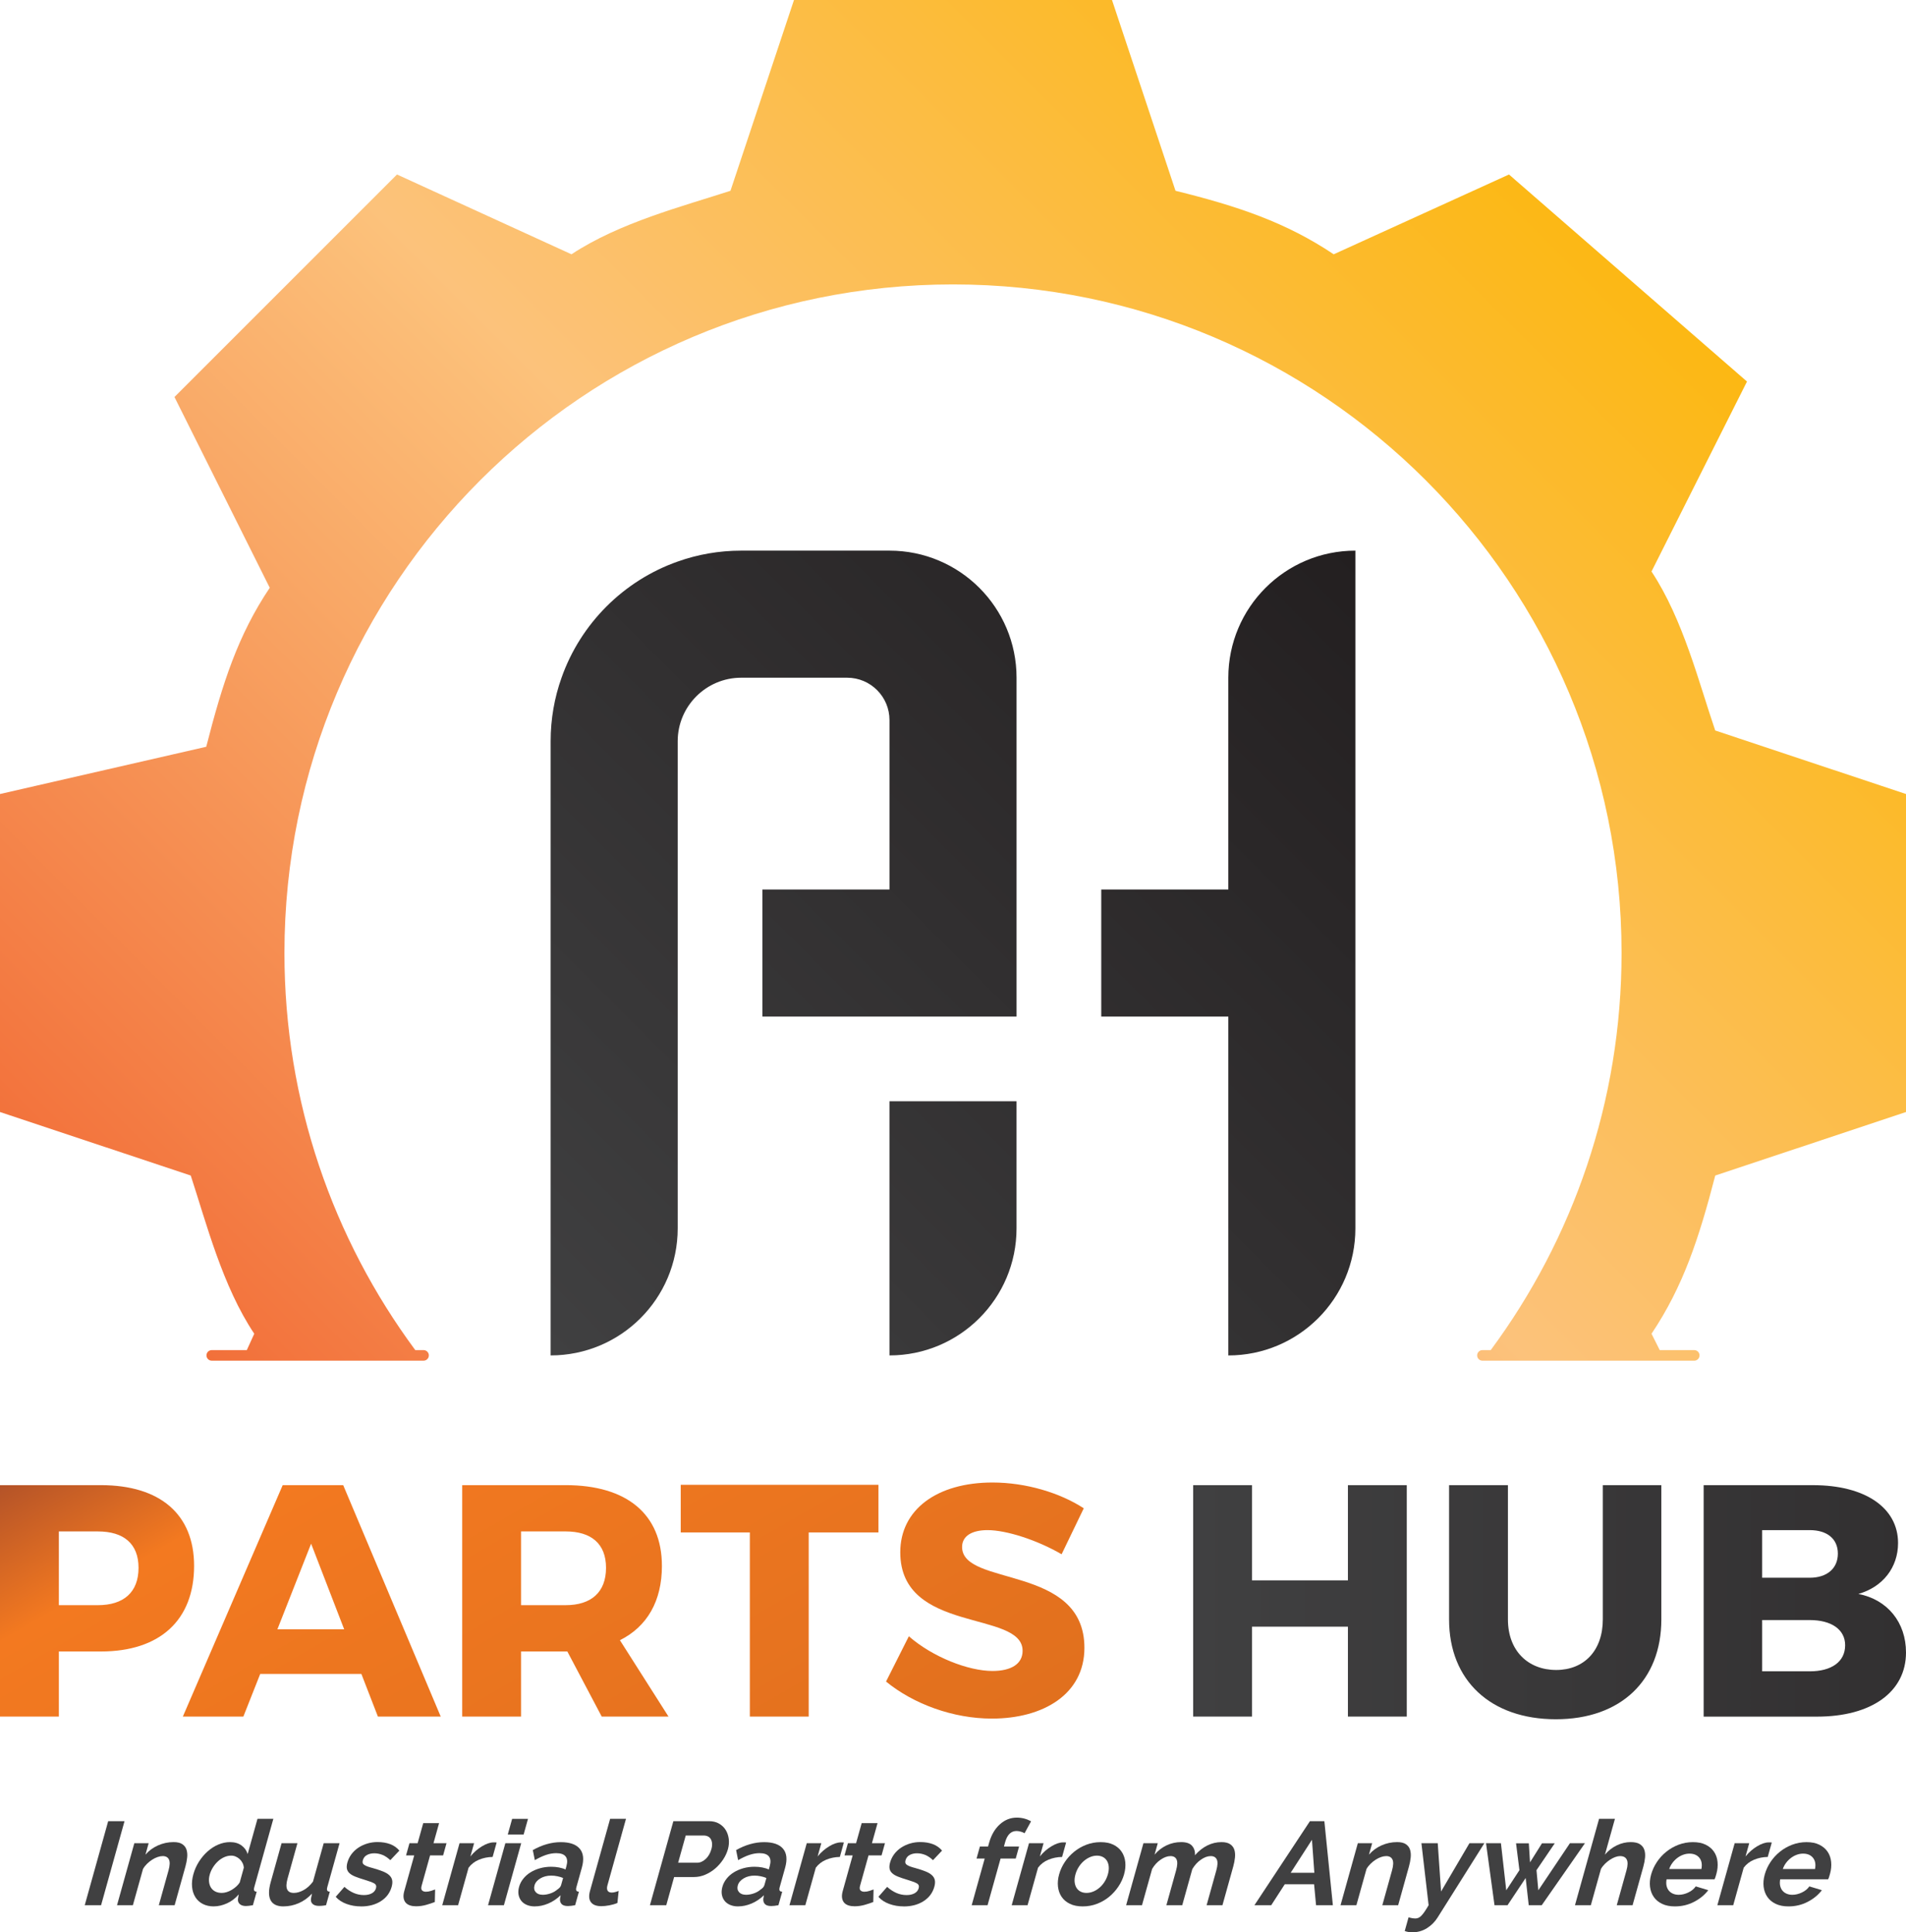 <?xml version="1.0" encoding="UTF-8"?>
<svg id="Layer_1" data-name="Layer 1" xmlns="http://www.w3.org/2000/svg" xmlns:xlink="http://www.w3.org/1999/xlink" viewBox="0 0 99.032 100.396">
  <defs>
    <style>
      .cls-1 {
        fill: url(#linear-gradient-2);
      }

      .cls-2 {
        fill: #404041;
      }

      .cls-3 {
        fill: url(#linear-gradient-3);
      }

      .cls-4 {
        fill: url(#linear-gradient);
      }

      .cls-5 {
        fill: url(#linear-gradient-4);
      }
    </style>
    <linearGradient id="linear-gradient" x1="29.093" y1="70.907" x2="70.907" y2="29.094" gradientUnits="userSpaceOnUse">
      <stop offset="0" stop-color="#404041"/>
      <stop offset="1" stop-color="#231f20"/>
    </linearGradient>
    <linearGradient id="linear-gradient-2" x1="18.252" y1="66.624" x2="36.844" y2="98.826" gradientUnits="userSpaceOnUse">
      <stop offset="0" stop-color="#b45328"/>
      <stop offset=".19" stop-color="#f37920"/>
      <stop offset="1" stop-color="#e1701e"/>
    </linearGradient>
    <linearGradient id="linear-gradient-3" x1="61.995" y1="83.244" x2="99.032" y2="83.244" gradientUnits="userSpaceOnUse">
      <stop offset="0" stop-color="#404041"/>
      <stop offset="1" stop-color="#323031"/>
    </linearGradient>
    <linearGradient id="linear-gradient-4" x1="17.229" y1="77.037" x2="82.607" y2="11.66" gradientUnits="userSpaceOnUse">
      <stop offset="0" stop-color="#f2703a"/>
      <stop offset=".524" stop-color="#fcc27b"/>
      <stop offset="1" stop-color="#fcb813"/>
    </linearGradient>
  </defs>
  <path class="cls-4" d="m63.821,35.211v11.004h-6.602v6.602h6.602v17.606c3.648,0,6.602-2.954,6.602-6.602V28.609c-3.648,0-6.602,2.954-6.602,6.602Zm-17.606-6.602h-7.702c-1.155,0-2.267.198-3.301.567-2.811.99-5.045,3.224-6.035,6.035-.369,1.034-.567,2.146-.567,3.301v31.91c3.648,0,6.602-2.954,6.602-6.602v-25.308c0-1.821,1.48-3.301,3.301-3.301h5.502c1.216,0,2.201.985,2.201,2.201v8.803h-6.602v6.602h13.204v-17.606c0-3.648-2.954-6.602-6.602-6.602Zm0,41.813c3.648,0,6.602-2.954,6.602-6.602v-6.602h-6.602v13.204Z"/>
  <path class="cls-1" d="m5.24,77.162H0v12.026h3.058v-3.384h2.182c3.075,0,4.845-1.632,4.845-4.45,0-2.68-1.769-4.192-4.845-4.192Zm-.155,6.236h-2.027v-3.831h2.027c1.34,0,2.113.636,2.113,1.89,0,1.271-.773,1.941-2.113,1.941Zm9.603-6.236l-5.188,12.026h3.144l.876-2.216h5.257l.859,2.216h3.264l-5.068-12.026h-3.144Zm-.275,7.49l1.752-4.449,1.718,4.449h-3.47Zm19.978-3.298c0-2.68-1.821-4.192-4.999-4.192h-5.377v12.026h3.058v-3.384h2.405l1.787,3.384h3.47l-2.525-3.969c1.409-.704,2.182-2.027,2.182-3.865Zm-4.999,2.044h-2.319v-3.831h2.319c1.323,0,2.096.636,2.096,1.89,0,1.271-.773,1.941-2.096,1.941Zm5.977-3.779h3.591v9.569h3.058v-9.569h3.625v-2.474h-10.274v2.474Zm14.619.756c0-.584.532-.876,1.323-.876.979,0,2.577.515,3.848,1.254l1.151-2.388c-1.237-.807-3.006-1.34-4.741-1.34-2.886,0-4.793,1.408-4.793,3.625,0,4.26,6.356,2.989,6.356,5.119,0,.687-.601,1.048-1.563,1.048-1.254,0-3.109-.721-4.347-1.803l-1.185,2.353c1.426,1.168,3.487,1.924,5.497,1.924,2.68,0,4.81-1.271,4.81-3.676,0-4.347-6.356-3.161-6.356-5.24Z"/>
  <path class="cls-3" d="m70.035,82.11h-4.982v-4.948h-3.058v12.026h3.058v-4.673h4.982v4.673h3.058v-12.026h-3.058v4.948Zm13.244,2.027c0,1.632-.979,2.628-2.422,2.628-1.461,0-2.508-.996-2.508-2.628v-6.975h-3.058v6.975c0,3.178,2.165,5.188,5.549,5.188,3.367,0,5.48-2.01,5.48-5.188v-6.975h-3.041v6.975Zm13.278-1.322c1.271-.361,2.062-1.375,2.062-2.646,0-1.838-1.718-3.006-4.415-3.006h-5.686v12.026h5.893c2.834,0,4.621-1.288,4.621-3.333,0-1.564-.962-2.749-2.474-3.041Zm-4.999-3.316h2.474c.893,0,1.46.447,1.46,1.22s-.567,1.254-1.46,1.254h-2.474v-2.474Zm2.474,7.336h-2.474v-2.663h2.474c1.134,0,1.838.498,1.838,1.306,0,.859-.705,1.357-1.838,1.357Z"/>
  <g>
    <path class="cls-2" d="m4.403,98.987l1.218-4.366h.849l-1.218,4.366h-.849Z"/>
    <path class="cls-2" d="m9.076,98.987h-.824l.504-1.808c.072-.258.079-.447.022-.566-.057-.119-.165-.178-.325-.178-.082,0-.171.016-.266.049-.095.033-.189.079-.281.138-.093.06-.181.13-.265.212-.084.082-.155.172-.211.271l-.525,1.881h-.824l.899-3.222h.744l-.166.596c.176-.205.393-.365.65-.48.257-.115.528-.172.81-.172.201,0,.355.037.461.111.106.074.178.17.214.289s.047.254.031.406c-.016.152-.045.305-.089.461l-.561,2.011Z"/>
    <path class="cls-2" d="m11.112,99.049c-.221,0-.414-.043-.579-.129-.165-.086-.293-.205-.386-.357-.093-.152-.149-.329-.168-.532-.019-.203.004-.421.069-.655s.162-.451.29-.652c.128-.201.276-.377.446-.529.169-.152.354-.271.555-.357.2-.086.405-.129.614-.129.238,0,.436.057.594.172.159.115.265.264.321.449l.511-1.832h.824l-.988,3.542c-.024.086-.027.148-.008.184.018.037.062.057.13.061l-.196.701c-.152.029-.272.043-.362.043-.148,0-.258-.037-.332-.111-.074-.074-.1-.17-.079-.289l.038-.203c-.176.205-.38.36-.612.464s-.459.157-.68.157Zm.411-.701c.078,0,.161-.013.251-.04.089-.027.176-.065.259-.114.083-.049.162-.107.236-.172.074-.066.136-.137.186-.215l.214-.769c-.008-.09-.031-.173-.069-.249-.038-.076-.088-.141-.148-.197-.06-.055-.128-.099-.203-.132-.075-.033-.153-.049-.235-.049-.123,0-.244.027-.364.08-.119.053-.229.126-.328.218-.099.092-.186.198-.26.317-.074.119-.129.242-.164.369-.038.135-.05.26-.037.375.013.115.046.215.1.301.054.086.128.154.223.203.095.049.208.074.339.074Z"/>
    <path class="cls-2" d="m14.728,99.049c-.332,0-.554-.107-.667-.32-.113-.213-.111-.529.006-.947l.563-2.017h.824l-.513,1.839c-.138.496-.029.744.327.744.16,0,.328-.048.505-.145.176-.096.339-.243.488-.44l.558-1.998h.824l-.635,2.275c-.024.086-.026.148-.005.184.02.037.065.057.134.061l-.196.701c-.087.016-.158.027-.215.031-.057.004-.107.006-.152.006-.148,0-.258-.034-.331-.101s-.102-.161-.085-.28l.054-.258c-.205.221-.436.387-.692.498-.256.111-.52.166-.79.166Z"/>
    <path class="cls-2" d="m18.761,99.049c-.271,0-.523-.043-.757-.129-.234-.086-.421-.209-.561-.369l.452-.516c.158.139.32.245.487.317.166.072.342.108.526.108.164,0,.302-.031.413-.092s.183-.15.215-.264,0-.199-.096-.252c-.096-.053-.259-.115-.49-.184-.193-.057-.356-.113-.489-.166-.133-.053-.235-.114-.306-.181s-.115-.145-.132-.234c-.016-.088-.007-.194.027-.317.046-.164.119-.311.219-.443.1-.131.22-.243.361-.335.14-.092.295-.163.462-.212.167-.049.341-.074.522-.074.242,0,.459.035.65.105.192.07.354.182.487.338l-.471.498c-.13-.123-.263-.213-.401-.271-.138-.057-.283-.086-.434-.086-.139,0-.264.029-.374.086-.11.058-.183.15-.219.277-.016.058-.018.105-.006.142s.039.07.08.098c.041.029.098.056.171.083.072.027.164.054.275.083.205.058.379.115.521.172s.253.123.333.197c.08.074.13.159.15.255.02.096.011.212-.026.347-.088.316-.274.565-.559.747-.285.182-.628.274-1.03.274Z"/>
    <path class="cls-2" d="m22.594,98.821c-.125.049-.273.098-.447.148-.174.049-.349.074-.525.074-.115,0-.218-.014-.311-.043-.092-.029-.168-.075-.226-.138-.058-.063-.096-.145-.113-.246-.017-.1-.006-.222.034-.366l.516-1.851h-.424l.177-.633h.424l.292-1.045h.824l-.292,1.045h.677l-.177.633h-.677l-.439,1.574c-.032.115-.025.196.021.243s.112.071.199.071.174-.014.264-.043c.09-.029.163-.053.217-.074l-.016.652Z"/>
    <path class="cls-2" d="m25.596,96.479c-.251.004-.488.052-.71.144-.223.092-.403.231-.54.415l-.544,1.949h-.824l.899-3.222h.756l-.192.689c.088-.111.184-.21.286-.298.102-.088.208-.165.316-.23.108-.066.214-.116.316-.151s.196-.052.282-.052h.101c.022,0,.043.002.063.006l-.209.75Z"/>
    <path class="cls-2" d="m26.382,95.317l.228-.818h.824l-.228.818h-.824Zm-1.024,3.671l.899-3.222h.824l-.899,3.222h-.824Z"/>
    <path class="cls-2" d="m27.788,99.049c-.156,0-.294-.026-.415-.077-.121-.051-.218-.123-.29-.215s-.119-.2-.141-.323c-.021-.123-.011-.258.03-.406.042-.152.115-.292.219-.421.104-.129.228-.239.375-.329.146-.09.31-.161.493-.212.182-.051.374-.077.575-.077.143,0,.28.012.411.037.13.025.243.06.337.105l.051-.184c.059-.213.045-.377-.044-.492-.089-.115-.252-.172-.49-.172-.172,0-.349.031-.53.092s-.374.152-.58.271l-.106-.523c.491-.275.976-.412,1.455-.412.463,0,.791.114.984.341.193.227.229.556.109.987l-.28,1.002c-.024.086-.026.148-.005.184.02.037.065.057.133.061l-.196.701c-.147.029-.272.043-.375.043-.156,0-.266-.035-.33-.105-.065-.07-.091-.162-.08-.277l.031-.178c-.196.189-.41.332-.643.43s-.465.148-.699.148Zm.402-.603c.139,0,.278-.025.417-.074.139-.049.254-.115.347-.197.11-.07.176-.148.2-.234l.103-.369c-.088-.037-.186-.067-.295-.089-.109-.023-.216-.034-.323-.034-.213,0-.401.048-.563.144-.162.096-.264.218-.305.366-.039.139-.018.255.063.347.081.092.199.138.355.138Z"/>
    <path class="cls-2" d="m31.701,94.499h.824l-.964,3.456c-.033.119-.03.211.009.277.039.066.112.098.218.098.049,0,.106-.008.17-.025.064-.016.126-.037.186-.061l-.064.627c-.126.053-.266.094-.422.123s-.293.043-.412.043c-.258,0-.439-.068-.542-.206-.103-.137-.119-.333-.048-.587l1.045-3.745Z"/>
    <path class="cls-2" d="m33.769,98.987l1.218-4.366h1.851c.201,0,.375.042.521.126.147.084.262.195.347.332.085.137.137.293.159.467.021.174.007.35-.042.526-.051.184-.134.364-.249.538s-.25.329-.406.464c-.157.135-.33.244-.521.326-.191.082-.387.123-.588.123h-1.033l-.408,1.463h-.849Zm1.465-2.207h.984c.156,0,.304-.063.444-.191.14-.127.24-.299.301-.516.031-.111.042-.21.034-.298s-.03-.163-.067-.224-.086-.108-.149-.138-.132-.046-.205-.046h-.947l-.395,1.414Z"/>
    <path class="cls-2" d="m38.351,99.049c-.156,0-.294-.026-.415-.077-.121-.051-.218-.123-.29-.215s-.119-.2-.141-.323c-.021-.123-.011-.258.03-.406.042-.152.115-.292.219-.421.104-.129.228-.239.375-.329.146-.09.31-.161.493-.212.182-.051.374-.077.575-.077.143,0,.28.012.411.037.13.025.243.06.337.105l.051-.184c.059-.213.045-.377-.044-.492-.089-.115-.252-.172-.49-.172-.172,0-.349.031-.53.092s-.374.152-.58.271l-.106-.523c.491-.275.976-.412,1.455-.412.463,0,.791.114.984.341.193.227.229.556.109.987l-.28,1.002c-.024.086-.026.148-.005.184.02.037.065.057.133.061l-.196.701c-.147.029-.272.043-.375.043-.156,0-.266-.035-.33-.105-.065-.07-.091-.162-.08-.277l.031-.178c-.196.189-.41.332-.643.43s-.465.148-.699.148Zm.402-.603c.139,0,.278-.025.417-.074.139-.049.254-.115.347-.197.11-.07.176-.148.2-.234l.103-.369c-.088-.037-.186-.067-.295-.089-.109-.023-.216-.034-.323-.034-.213,0-.401.048-.563.144-.162.096-.264.218-.305.366-.039.139-.018.255.063.347.081.092.199.138.355.138Z"/>
    <path class="cls-2" d="m43.637,96.479c-.251.004-.488.052-.71.144-.223.092-.403.231-.54.415l-.544,1.949h-.824l.899-3.222h.756l-.192.689c.088-.111.184-.21.286-.298.102-.088.208-.165.316-.23.108-.066.214-.116.316-.151s.196-.052.282-.052h.101c.022,0,.043.002.063.006l-.209.75Z"/>
    <path class="cls-2" d="m45.375,98.821c-.125.049-.273.098-.447.148-.174.049-.349.074-.525.074-.115,0-.218-.014-.311-.043-.092-.029-.168-.075-.226-.138-.058-.063-.096-.145-.113-.246-.017-.1-.006-.222.034-.366l.516-1.851h-.424l.177-.633h.424l.292-1.045h.824l-.292,1.045h.677l-.177.633h-.677l-.439,1.574c-.032.115-.025.196.021.243s.112.071.199.071.174-.014.264-.043c.09-.029.163-.053.217-.074l-.016.652Z"/>
    <path class="cls-2" d="m46.959,99.049c-.271,0-.523-.043-.757-.129-.234-.086-.421-.209-.561-.369l.452-.516c.158.139.32.245.486.317s.342.108.526.108c.164,0,.302-.031.413-.092.111-.061.183-.15.215-.264s0-.199-.096-.252c-.096-.053-.259-.115-.49-.184-.193-.057-.356-.113-.489-.166-.133-.053-.235-.114-.306-.181-.071-.068-.115-.145-.132-.234-.016-.088-.007-.194.027-.317.046-.164.119-.311.219-.443.1-.131.22-.243.361-.335.141-.092.295-.163.462-.212.167-.049.341-.074.522-.074.242,0,.459.035.65.105.192.07.354.182.487.338l-.471.498c-.13-.123-.263-.213-.401-.271-.138-.057-.283-.086-.434-.086-.139,0-.264.029-.374.086-.11.058-.183.15-.219.277-.016.058-.018.105-.006.142.012.037.039.07.08.098.041.029.098.056.17.083.073.027.164.054.275.083.205.058.379.115.521.172s.253.123.333.197c.08.074.13.159.15.255.02.096.012.212-.026.347-.088.316-.275.565-.559.747-.285.182-.628.274-1.029.274Z"/>
    <path class="cls-2" d="m50.487,98.987l.676-2.423h-.424l.175-.627h.424l.055-.197c.112-.402.297-.719.555-.953.258-.234.553-.351.885-.351.262,0,.509.064.74.191l-.339.621c-.052-.033-.117-.061-.195-.083-.078-.022-.152-.034-.221-.034-.287,0-.484.193-.592.578l-.063.227h.787l-.175.627h-.787l-.676,2.423h-.824Z"/>
    <path class="cls-2" d="m55.184,96.479c-.251.004-.488.052-.71.144-.223.092-.403.231-.54.415l-.544,1.949h-.824l.899-3.222h.756l-.192.689c.088-.111.184-.21.286-.298.102-.088.208-.165.316-.23.108-.066.214-.116.316-.151s.196-.052.282-.052h.101c.022,0,.043.002.063.006l-.209.75Z"/>
    <path class="cls-2" d="m56.256,99.049c-.262,0-.485-.045-.669-.135-.184-.09-.327-.212-.43-.366-.103-.154-.165-.331-.187-.532-.022-.201-.002-.412.06-.633.063-.225.161-.439.295-.64.134-.201.295-.378.483-.532.188-.154.4-.276.634-.366.234-.09.482-.135.745-.135s.484.045.666.135c.182.09.324.212.427.366.103.154.165.331.187.532.022.201.001.414-.062.64-.062.221-.16.433-.294.633-.134.201-.294.378-.48.532s-.397.276-.631.366-.483.135-.745.135Zm-.377-1.666c-.04.143-.055.274-.044.39s.042.218.093.304c.052.086.122.153.212.2.089.047.193.071.312.071s.236-.024.352-.071.223-.114.323-.2c.1-.086.188-.188.264-.307.076-.119.134-.25.174-.393.039-.139.053-.268.044-.387-.01-.119-.041-.221-.092-.307-.052-.086-.123-.153-.212-.2s-.193-.071-.312-.071-.237.025-.353.074c-.116.049-.224.117-.324.203s-.188.189-.264.307c-.076.119-.134.248-.173.387Z"/>
    <path class="cls-2" d="m63.517,98.987h-.824l.504-1.808c.072-.258.081-.447.026-.566s-.16-.178-.316-.178c-.164,0-.335.063-.513.188-.179.125-.326.288-.444.489l-.523,1.875h-.824l.504-1.808c.072-.258.081-.447.026-.566-.055-.119-.16-.178-.316-.178-.16,0-.33.061-.51.184s-.329.285-.446.486l-.525,1.881h-.824l.899-3.222h.744l-.166.596c.177-.209.385-.37.623-.483.238-.113.491-.169.757-.169.271,0,.461.066.572.197.111.131.16.293.147.486.193-.221.406-.391.64-.507.233-.117.479-.175.738-.175.197,0,.348.037.455.111.106.074.178.17.214.289.037.119.047.254.031.406-.016.152-.045.305-.089.461l-.561,2.011Z"/>
    <path class="cls-2" d="m68.061,94.622h.75l.442,4.366h-.873l-.102-1.088h-1.525l-.703,1.088h-.873l2.884-4.366Zm.23,2.681l-.124-1.715-1.106,1.715h1.23Z"/>
    <path class="cls-2" d="m72.647,98.987h-.824l.504-1.808c.072-.258.079-.447.022-.566s-.165-.178-.325-.178c-.082,0-.17.016-.266.049-.095.033-.189.079-.281.138-.092.06-.181.13-.265.212-.084.082-.155.172-.211.271l-.525,1.881h-.824l.899-3.222h.744l-.166.596c.176-.205.393-.365.65-.48.257-.115.528-.172.811-.172.201,0,.354.037.461.111.106.074.178.17.214.289.036.119.047.254.031.406-.016.152-.045.305-.089.461l-.561,2.011Z"/>
    <path class="cls-2" d="m73.186,99.615c.064.02.127.036.19.046s.117.015.162.015c.053,0,.105-.01.156-.031.051-.021.102-.056.153-.108s.108-.122.17-.212c.062-.09.132-.203.211-.338l-.374-3.222h.848l.173,2.509,1.475-2.509h.775l-2.43,3.861c-.141.225-.326.41-.554.554-.229.143-.482.215-.761.215-.066,0-.131-.005-.195-.015s-.131-.028-.198-.052l.199-.713Z"/>
    <path class="cls-2" d="m81.571,95.765h.781l-2.246,3.222h-.676l-.159-1.414-.942,1.414h-.677l-.441-3.222h.775l.276,2.447.685-1.045-.176-1.396h.664l.062.99.621-.99h.664l-.949,1.396.096,1.045,1.642-2.447Z"/>
    <path class="cls-2" d="m84.828,98.987h-.824l.504-1.808c.071-.254.076-.442.015-.563-.061-.121-.177-.181-.349-.181-.074,0-.156.016-.247.049-.091.033-.182.079-.272.138-.09.06-.178.13-.262.212-.084.082-.155.172-.211.271l-.525,1.881h-.824l1.252-4.489h.824l-.52,1.863c.177-.209.383-.37.617-.483.234-.113.474-.169.72-.169.209,0,.369.036.48.108.111.072.187.167.228.286.041.119.054.254.04.406-.014.152-.043.307-.087.467l-.561,2.011Z"/>
    <path class="cls-2" d="m87.024,99.049c-.258,0-.48-.044-.664-.132-.184-.088-.329-.208-.434-.36-.105-.152-.17-.328-.194-.529-.024-.201-.005-.412.057-.633.064-.23.163-.446.298-.649.134-.203.297-.381.487-.535s.404-.276.64-.366c.236-.09.486-.135.748-.135s.485.045.666.135c.182.09.324.211.428.363.103.152.165.328.184.529.02.201,0,.41-.061.627-.015.053-.03.105-.046.154-.016.049-.032.09-.05.123h-2.49c-.023.127-.024.24-.002.338.022.098.062.182.12.252.058.07.132.123.22.16.088.037.185.055.292.055.164,0,.33-.04.498-.12.168-.08.297-.185.386-.317l.652.197c-.188.246-.433.448-.738.606-.304.158-.637.237-.998.237Zm1.378-1.943c.047-.242.012-.436-.105-.581-.117-.145-.289-.218-.514-.218-.111,0-.22.019-.327.058-.107.039-.207.093-.301.163-.093.07-.177.154-.252.252-.075.098-.133.207-.174.326h1.672Z"/>
    <path class="cls-2" d="m91.849,96.479c-.251.004-.488.052-.71.144-.223.092-.403.231-.54.415l-.544,1.949h-.824l.899-3.222h.756l-.192.689c.088-.111.184-.21.286-.298.102-.088.208-.165.316-.23.108-.066.214-.116.316-.151s.196-.052.282-.052h.101c.022,0,.043.002.063.006l-.209.75Z"/>
    <path class="cls-2" d="m92.927,99.049c-.258,0-.48-.044-.664-.132-.184-.088-.329-.208-.434-.36-.105-.152-.17-.328-.194-.529-.024-.201-.005-.412.057-.633.064-.23.163-.446.298-.649.134-.203.297-.381.487-.535s.404-.276.64-.366c.236-.09.486-.135.748-.135s.485.045.666.135c.182.09.324.211.428.363.103.152.165.328.184.529.02.201,0,.41-.061.627-.015.053-.03.105-.046.154-.016.049-.032.09-.05.123h-2.49c-.023.127-.024.24-.002.338.022.098.062.182.12.252.058.07.132.123.22.16.088.037.185.055.292.055.164,0,.33-.04.498-.12.168-.08.297-.185.386-.317l.652.197c-.188.246-.433.448-.738.606-.304.158-.637.237-.998.237Zm1.378-1.943c.047-.242.012-.436-.105-.581-.117-.145-.289-.218-.514-.218-.111,0-.22.019-.327.058-.107.039-.207.093-.301.163-.093.07-.177.154-.252.252-.075.098-.133.207-.174.326h1.672Z"/>
  </g>
  <path class="cls-5" d="m89.12,37.954c-.846-2.465-1.66-5.765-3.311-8.261l4.961-9.87-12.366-10.757-9.107,4.146c-2.465-1.65-4.961-2.496-8.22-3.3l-3.3-9.912h-16.523l-3.3,9.912c-2.465.804-5.766,1.65-8.261,3.3l-9.066-4.146-11.562,11.561,4.951,9.911c-1.65,2.455-2.455,4.951-3.3,8.261l-10.716,2.455v16.522l9.911,3.3c.805,2.455,1.65,5.755,3.3,8.22l-.387.85h-1.821c-.152,0-.275.123-.275.275s.123.275.275.275h11.004c.152,0,.275-.123.275-.275s-.123-.275-.275-.275h-.43c-4.268-5.77-6.798-12.904-6.798-20.632,0-19.185,15.552-34.737,34.737-34.737s34.737,15.552,34.737,34.737c0,7.728-2.53,14.862-6.798,20.632h-.43c-.152,0-.275.123-.275.275s.123.275.275.275h11.004c.152,0,.275-.123.275-.275s-.123-.275-.275-.275h-1.793l-.426-.85c1.651-2.465,2.465-4.961,3.311-8.22l9.911-3.3v-16.522l-9.911-3.3Z"/>
</svg>